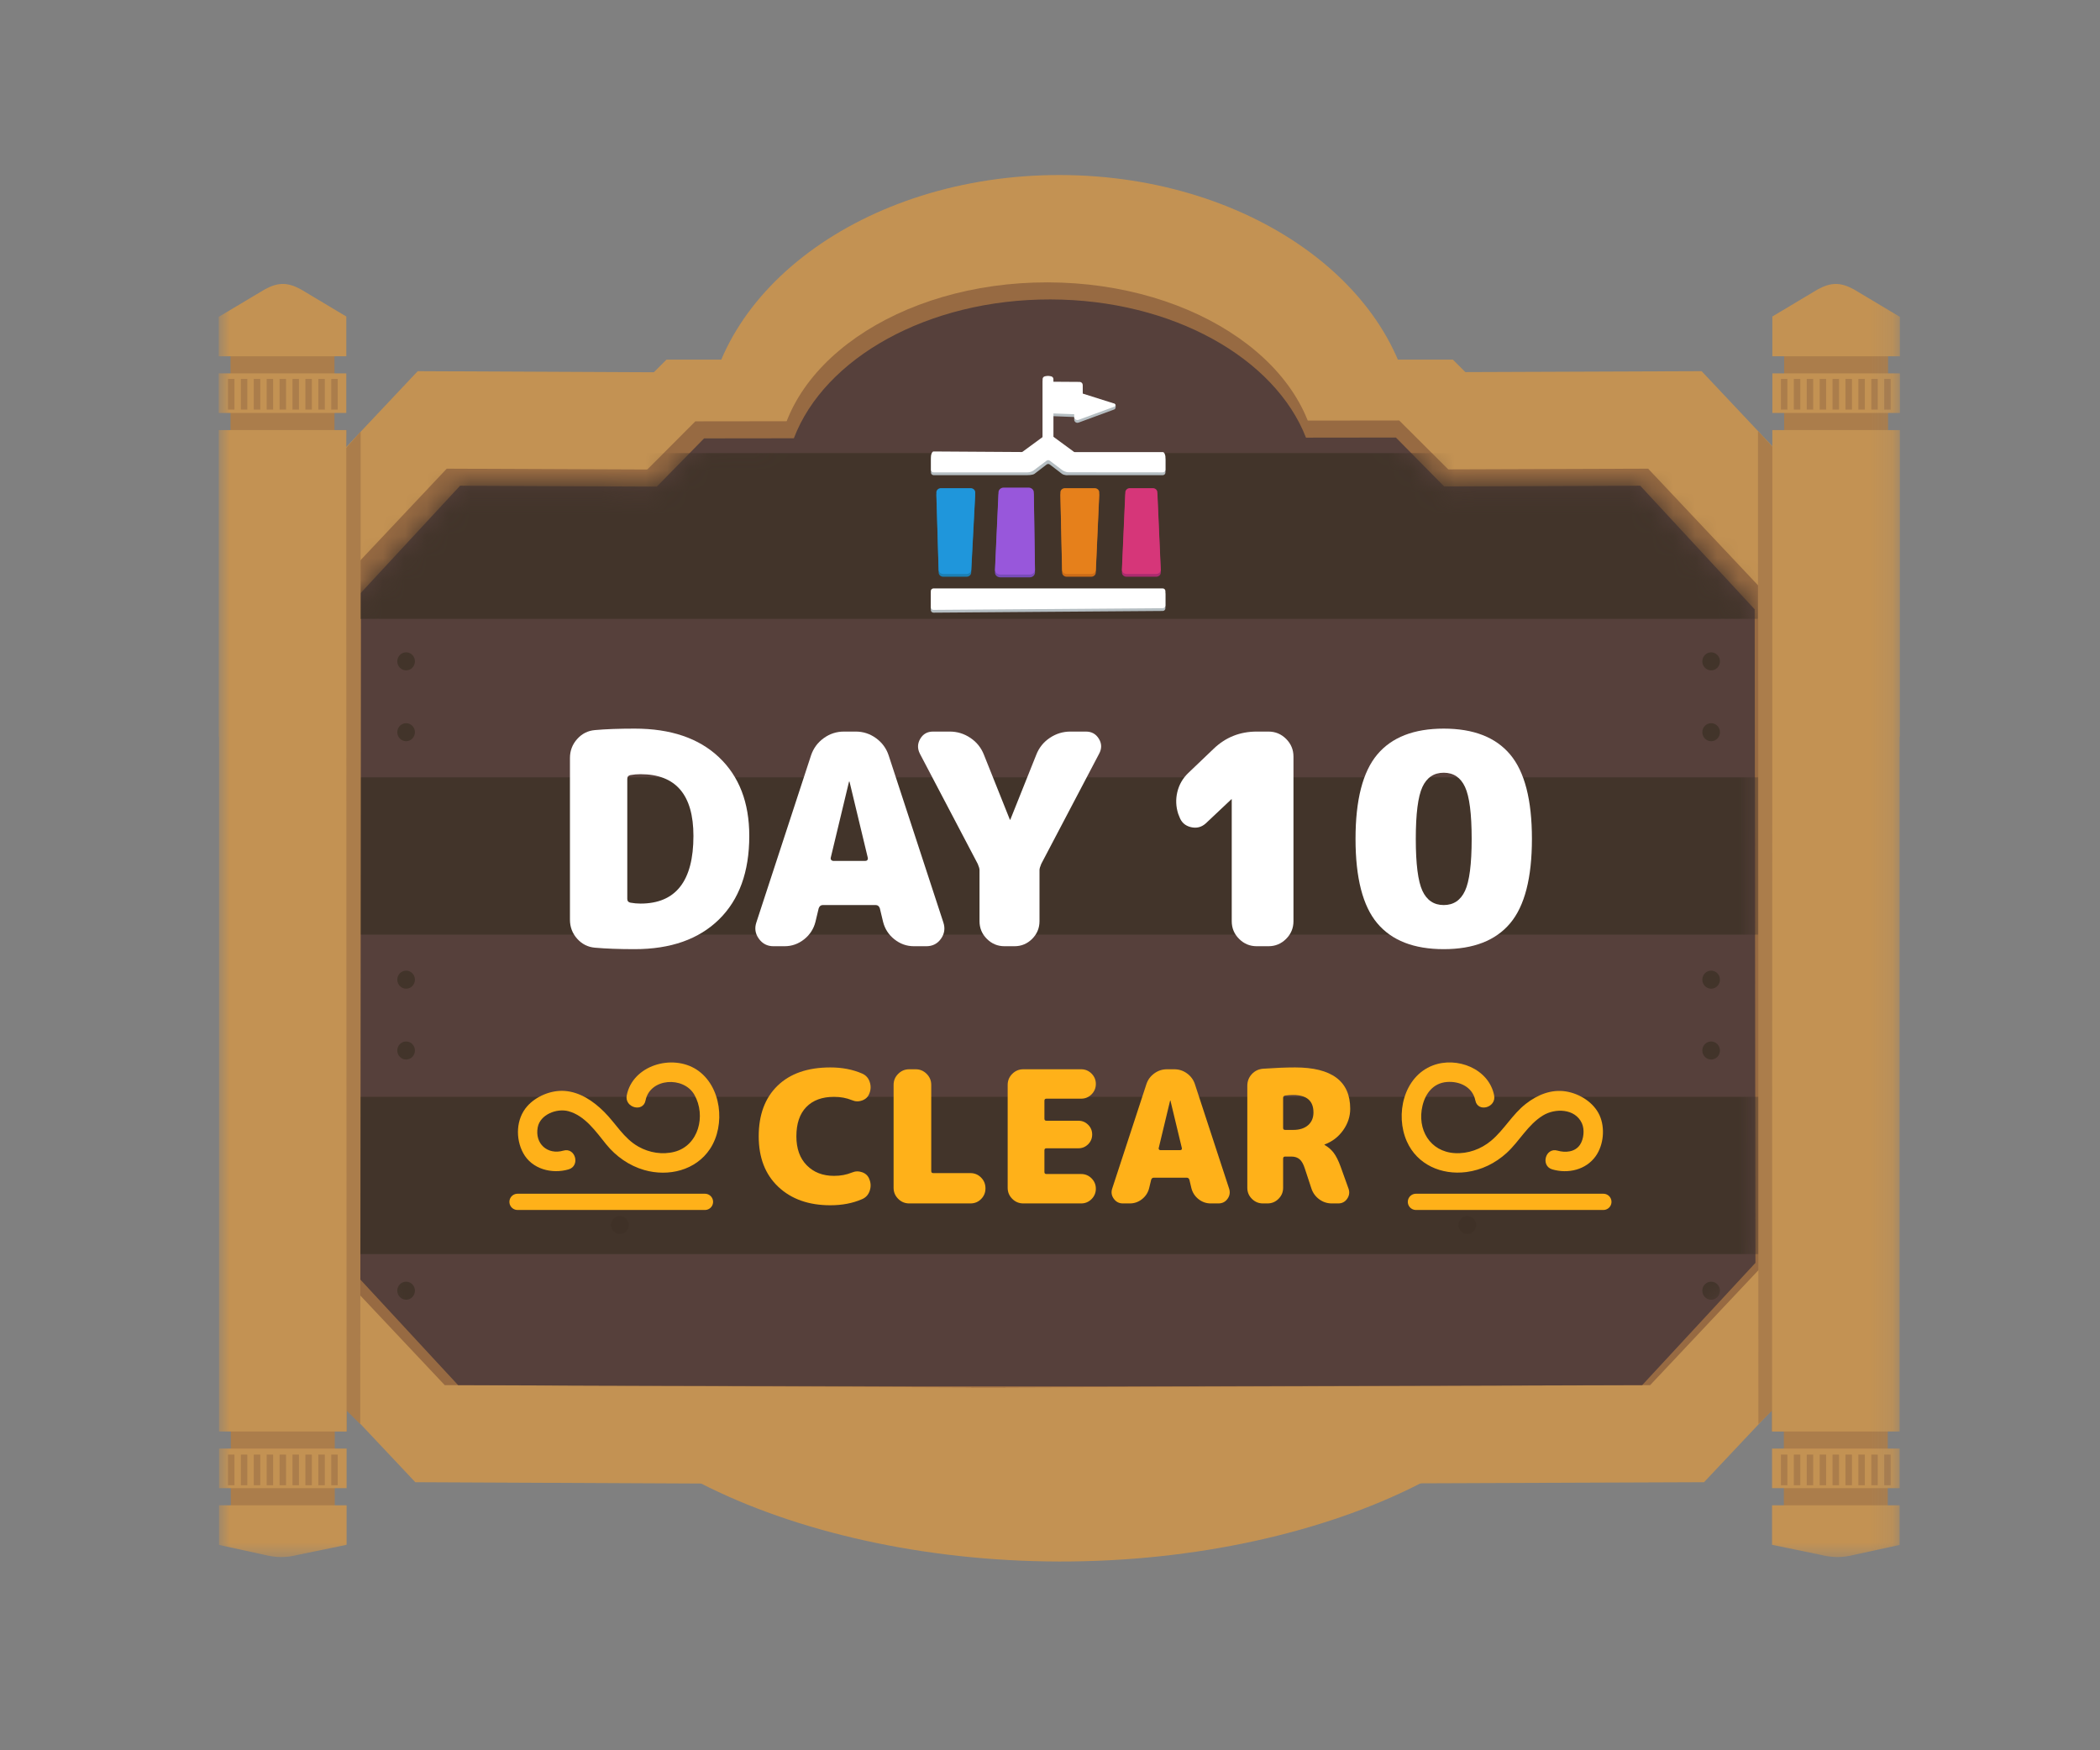 <svg width="96" height="80" viewBox="0 0 96 80" fill="none" xmlns="http://www.w3.org/2000/svg">
<rect x="0" y="0" width="96" height="80" fill="#808080" stroke="none"/>
<path fill-rule="evenodd" clip-rule="evenodd" d="M71.873 59.312C71.86 65.996 60.903 71.395 48.421 71.372C35.938 71.348 25.001 65.911 25.014 59.227C25.026 52.543 35.983 48.875 48.466 48.898C60.949 48.922 71.885 52.628 71.873 59.312" fill="#C39253"/>
<path fill-rule="evenodd" clip-rule="evenodd" d="M84.208 61.049L84.167 23.735L77.788 16.965L45.307 17.09L19.096 16.965L12.717 23.735L12.676 61.049L18.986 67.747L44.269 67.867L44.269 67.876L45.3 67.872L46.139 67.876V67.869L77.898 67.747L84.208 61.049Z" fill="#C39253"/>
<path fill-rule="evenodd" clip-rule="evenodd" d="M64.666 20.133C64.653 26.817 57.38 32.221 48.42 32.205C39.461 32.188 32.208 26.756 32.221 20.072C32.233 13.388 39.507 7.983 48.466 8C57.425 8.017 64.678 13.449 64.666 20.133" fill="#C39253"/>
<path fill-rule="evenodd" clip-rule="evenodd" d="M27.234 19.67V25.201C27.234 26.986 28.682 28.433 30.467 28.433H66.418C68.204 28.433 69.651 26.986 69.651 25.201V19.67L66.418 16.438H30.467L27.234 19.67Z" fill="#C39253"/>
<path fill-rule="evenodd" clip-rule="evenodd" d="M80.701 57.721L80.667 27.071L75.344 21.422L45.267 21.526L20.422 21.422L15.099 27.071L15.065 57.721L20.33 63.31L44.401 63.411V63.418L45.262 63.415L45.961 63.418V63.412L75.436 63.31L80.701 57.721Z" fill="#976A42"/>
<path fill-rule="evenodd" clip-rule="evenodd" d="M28.725 22.328L28.731 27.573C28.733 29.267 30.108 30.638 31.801 30.636L63.978 30.596C65.671 30.594 67.042 29.22 67.04 27.526L67.034 22.281L63.964 19.219L31.787 19.258L28.725 22.328Z" fill="#976A42"/>
<path fill-rule="evenodd" clip-rule="evenodd" d="M60.226 21.526C60.217 26.273 54.683 30.112 47.866 30.099C41.049 30.086 35.53 26.227 35.539 21.479C35.548 16.732 41.082 12.893 47.899 12.906C54.715 12.919 60.234 16.778 60.226 21.526" fill="#976A42"/>
<path fill-rule="evenodd" clip-rule="evenodd" d="M80.214 27.851L74.982 22.201L66.017 22.235L63.813 19.998L59.702 20.003C58.289 16.37 53.598 13.696 48.023 13.686C42.41 13.675 37.683 16.367 36.291 20.032L32.187 20.037L30.026 22.242L21.032 22.201L15.8 27.851L15.766 57.722L20.941 63.31C39.478 63.387 55.926 63.376 74.46 63.312C74.664 63.312 74.868 63.311 75.072 63.31L80.248 57.722L80.214 27.851Z" fill="#56403B"/>
<mask id="mask0" mask-type="alpha" maskUnits="userSpaceOnUse" x="15" y="13" width="66" height="51">
<path fill-rule="evenodd" clip-rule="evenodd" d="M48.013 13.686C53.588 13.696 58.279 16.37 59.692 20.003V20.003L63.803 19.998L66.007 22.235L74.972 22.201L80.204 27.851L80.238 57.722L75.063 63.31C74.859 63.311 74.654 63.312 74.45 63.313C55.916 63.376 39.468 63.387 20.932 63.31C20.931 63.31 15.756 57.722 15.756 57.722V57.722L15.79 27.851L21.021 22.201L30.016 22.242L32.178 20.038L36.282 20.033C37.673 16.367 42.4 13.675 48.013 13.686Z" fill="white"/>
</mask>
<g mask="url(#mask0)">
<path fill-rule="evenodd" clip-rule="evenodd" d="M10.893 28.285H81.531V20.709H10.893V28.285Z" fill="#42342A"/>
<path fill-rule="evenodd" clip-rule="evenodd" d="M10.893 42.719H81.531V35.531H10.893V42.719Z" fill="#42342A"/>
<path fill-rule="evenodd" clip-rule="evenodd" d="M10.893 57.32H81.531V50.133H10.893V57.32Z" fill="#42342A"/>
<path fill-rule="evenodd" clip-rule="evenodd" d="M78.626 44.777C78.626 45.005 78.446 45.19 78.224 45.19C78.001 45.19 77.82 45.005 77.82 44.777C77.82 44.55 78.001 44.365 78.224 44.365C78.446 44.365 78.626 44.55 78.626 44.777" fill="#42342A"/>
<path fill-rule="evenodd" clip-rule="evenodd" d="M78.626 48.016C78.626 48.243 78.446 48.428 78.224 48.428C78.001 48.428 77.82 48.243 77.82 48.016C77.82 47.788 78.001 47.603 78.224 47.603C78.446 47.603 78.626 47.788 78.626 48.016" fill="#42342A"/>
<path fill-rule="evenodd" clip-rule="evenodd" d="M18.968 44.777C18.968 45.005 18.788 45.19 18.565 45.19C18.343 45.19 18.162 45.005 18.162 44.777C18.162 44.55 18.343 44.365 18.565 44.365C18.788 44.365 18.968 44.55 18.968 44.777" fill="#42342A"/>
<path fill-rule="evenodd" clip-rule="evenodd" d="M18.968 48.016C18.968 48.243 18.788 48.428 18.565 48.428C18.343 48.428 18.162 48.243 18.162 48.016C18.162 47.788 18.343 47.603 18.565 47.603C18.788 47.603 18.968 47.788 18.968 48.016" fill="#42342A"/>
<path fill-rule="evenodd" clip-rule="evenodd" d="M78.626 58.994C78.626 59.222 78.446 59.406 78.224 59.406C78.001 59.406 77.82 59.222 77.82 58.994C77.82 58.767 78.001 58.582 78.224 58.582C78.446 58.582 78.626 58.767 78.626 58.994" fill="#42342A"/>
<path fill-rule="evenodd" clip-rule="evenodd" d="M18.968 58.994C18.968 59.222 18.788 59.406 18.565 59.406C18.343 59.406 18.162 59.222 18.162 58.994C18.162 58.767 18.343 58.582 18.565 58.582C18.788 58.582 18.968 58.767 18.968 58.994" fill="#42342A"/>
<path fill-rule="evenodd" clip-rule="evenodd" d="M78.626 30.229C78.626 30.456 78.446 30.641 78.224 30.641C78.001 30.641 77.82 30.456 77.82 30.229C77.82 30.001 78.001 29.816 78.224 29.816C78.446 29.816 78.626 30.001 78.626 30.229" fill="#42342A"/>
<path fill-rule="evenodd" clip-rule="evenodd" d="M78.626 33.467C78.626 33.694 78.446 33.879 78.224 33.879C78.001 33.879 77.82 33.694 77.82 33.467C77.82 33.239 78.001 33.055 78.224 33.055C78.446 33.055 78.626 33.239 78.626 33.467" fill="#42342A"/>
<path fill-rule="evenodd" clip-rule="evenodd" d="M18.968 30.229C18.968 30.456 18.788 30.641 18.565 30.641C18.343 30.641 18.162 30.456 18.162 30.229C18.162 30.001 18.343 29.816 18.565 29.816C18.788 29.816 18.968 30.001 18.968 30.229" fill="#42342A"/>
<path fill-rule="evenodd" clip-rule="evenodd" d="M18.968 33.467C18.968 33.694 18.788 33.879 18.565 33.879C18.343 33.879 18.162 33.694 18.162 33.467C18.162 33.239 18.343 33.055 18.565 33.055C18.788 33.055 18.968 33.239 18.968 33.467" fill="#42342A"/>
<path fill-rule="evenodd" clip-rule="evenodd" d="M28.74 55.992C28.74 56.22 28.559 56.404 28.337 56.404C28.114 56.404 27.934 56.22 27.934 55.992C27.934 55.765 28.114 55.58 28.337 55.58C28.559 55.58 28.74 55.765 28.74 55.992" fill="#3F3127"/>
<path fill-rule="evenodd" clip-rule="evenodd" d="M67.48 55.992C67.48 56.22 67.299 56.404 67.077 56.404C66.854 56.404 66.674 56.22 66.674 55.992C66.674 55.765 66.854 55.58 67.077 55.58C67.299 55.58 67.48 55.765 67.48 55.992" fill="#3F3127"/>
</g>
<mask id="mask1" mask-type="alpha" maskUnits="userSpaceOnUse" x="10" y="8" width="77" height="64">
<path fill-rule="evenodd" clip-rule="evenodd" d="M10 71.372H86.852V8H10V71.372Z" fill="white"/>
</mask>
<g mask="url(#mask1)">
<path fill-rule="evenodd" clip-rule="evenodd" d="M10.539 17.795H15.29V15.986H10.539V17.795Z" fill="#AB7D4B"/>
<path fill-rule="evenodd" clip-rule="evenodd" d="M10.539 20.117H15.29V18.309H10.539V20.117Z" fill="#AB7D4B"/>
<path fill-rule="evenodd" clip-rule="evenodd" d="M10 18.875H15.83V17.066H10V18.875Z" fill="#C39253"/>
<path fill-rule="evenodd" clip-rule="evenodd" d="M13.761 13.23C13.151 12.895 12.708 12.895 12.098 13.23L10.013 14.475H10V16.283H15.831V14.475H15.844L13.761 13.23Z" fill="#C39253"/>
<path fill-rule="evenodd" clip-rule="evenodd" d="M10.553 69.1H15.303V67.291H10.553V69.1Z" fill="#AB7D4B"/>
<path fill-rule="evenodd" clip-rule="evenodd" d="M10.553 66.777H15.303V64.969H10.553V66.777Z" fill="#AB7D4B"/>
<path fill-rule="evenodd" clip-rule="evenodd" d="M10.014 68.019H15.844V66.211H10.014V68.019Z" fill="#C39253"/>
<path fill-rule="evenodd" clip-rule="evenodd" d="M10.013 68.803V70.611H10L12.045 71.057C12.634 71.205 13.077 71.205 13.667 71.057L15.83 70.611H15.844V68.803H10.013Z" fill="#C39253"/>
<path fill-rule="evenodd" clip-rule="evenodd" d="M15.143 18.721H15.438V17.32H15.143V18.721Z" fill="#AB7D4B"/>
<path fill-rule="evenodd" clip-rule="evenodd" d="M14.553 18.721H14.848V17.32H14.553V18.721Z" fill="#AB7D4B"/>
<path fill-rule="evenodd" clip-rule="evenodd" d="M13.961 18.721H14.256V17.32H13.961V18.721Z" fill="#AB7D4B"/>
<path fill-rule="evenodd" clip-rule="evenodd" d="M13.371 18.721H13.666V17.32H13.371V18.721Z" fill="#AB7D4B"/>
<path fill-rule="evenodd" clip-rule="evenodd" d="M12.781 18.721H13.076V17.32H12.781V18.721Z" fill="#AB7D4B"/>
<path fill-rule="evenodd" clip-rule="evenodd" d="M12.191 18.721H12.486V17.32H12.191V18.721Z" fill="#AB7D4B"/>
<path fill-rule="evenodd" clip-rule="evenodd" d="M11.602 18.721H11.897V17.32H11.602V18.721Z" fill="#AB7D4B"/>
<path fill-rule="evenodd" clip-rule="evenodd" d="M11.012 18.721H11.307V17.32H11.012V18.721Z" fill="#AB7D4B"/>
<path fill-rule="evenodd" clip-rule="evenodd" d="M10.422 18.721H10.717V17.32H10.422V18.721Z" fill="#AB7D4B"/>
<path fill-rule="evenodd" clip-rule="evenodd" d="M15.143 67.885H15.438V66.484H15.143V67.885Z" fill="#AB7D4B"/>
<path fill-rule="evenodd" clip-rule="evenodd" d="M14.553 67.885H14.848V66.484H14.553V67.885Z" fill="#AB7D4B"/>
<path fill-rule="evenodd" clip-rule="evenodd" d="M13.961 67.885H14.256V66.484H13.961V67.885Z" fill="#AB7D4B"/>
<path fill-rule="evenodd" clip-rule="evenodd" d="M13.371 67.885H13.666V66.484H13.371V67.885Z" fill="#AB7D4B"/>
<path fill-rule="evenodd" clip-rule="evenodd" d="M12.781 67.885H13.076V66.484H12.781V67.885Z" fill="#AB7D4B"/>
<path fill-rule="evenodd" clip-rule="evenodd" d="M12.191 67.885H12.486V66.484H12.191V67.885Z" fill="#AB7D4B"/>
<path fill-rule="evenodd" clip-rule="evenodd" d="M11.602 67.885H11.897V66.484H11.602V67.885Z" fill="#AB7D4B"/>
<path fill-rule="evenodd" clip-rule="evenodd" d="M11.012 67.885H11.307V66.484H11.012V67.885Z" fill="#AB7D4B"/>
<path fill-rule="evenodd" clip-rule="evenodd" d="M10.422 67.885H10.717V66.484H10.422V67.885Z" fill="#AB7D4B"/>
<path fill-rule="evenodd" clip-rule="evenodd" d="M15.845 65.428H10.67V33.674H10.656V19.658H15.831L15.816 20.483L16.487 19.729V28.294H16.5L16.468 65.089L15.845 64.476" fill="#AB7D4B"/>
<path fill-rule="evenodd" clip-rule="evenodd" d="M15.844 65.428H10.013V33.674H10V19.658H15.83V28.294L15.844 65.428Z" fill="#C39253"/>
<path fill-rule="evenodd" clip-rule="evenodd" d="M81.561 17.795H86.312V15.986H81.561V17.795Z" fill="#AB7D4B"/>
<path fill-rule="evenodd" clip-rule="evenodd" d="M81.561 20.117H86.312V18.309H81.561V20.117Z" fill="#AB7D4B"/>
<path fill-rule="evenodd" clip-rule="evenodd" d="M81.022 18.875H86.852V17.066H81.022V18.875Z" fill="#C39253"/>
<path fill-rule="evenodd" clip-rule="evenodd" d="M83.091 13.23C83.701 12.895 84.144 12.895 84.754 13.23L86.838 14.475H86.852V16.283H81.021V14.475H81.008L83.091 13.23Z" fill="#C39253"/>
<path fill-rule="evenodd" clip-rule="evenodd" d="M81.547 69.1H86.298V67.291H81.547V69.1Z" fill="#AB7D4B"/>
<path fill-rule="evenodd" clip-rule="evenodd" d="M81.547 66.777H86.298V64.969H81.547V66.777Z" fill="#AB7D4B"/>
<path fill-rule="evenodd" clip-rule="evenodd" d="M81.008 68.019H86.838V66.211H81.008V68.019Z" fill="#C39253"/>
<path fill-rule="evenodd" clip-rule="evenodd" d="M86.838 68.803V70.611H86.852L84.807 71.057C84.217 71.205 83.775 71.205 83.185 71.057L81.021 70.611H81.008V68.803H86.838Z" fill="#C39253"/>
<path fill-rule="evenodd" clip-rule="evenodd" d="M81.414 18.721H81.709V17.32H81.414V18.721Z" fill="#AB7D4B"/>
<path fill-rule="evenodd" clip-rule="evenodd" d="M82.004 18.721H82.299V17.32H82.004V18.721Z" fill="#AB7D4B"/>
<path fill-rule="evenodd" clip-rule="evenodd" d="M82.594 18.721H82.889V17.32H82.594V18.721Z" fill="#AB7D4B"/>
<path fill-rule="evenodd" clip-rule="evenodd" d="M83.186 18.721H83.48V17.32H83.186V18.721Z" fill="#AB7D4B"/>
<path fill-rule="evenodd" clip-rule="evenodd" d="M83.773 18.721H84.069V17.32H83.773V18.721Z" fill="#AB7D4B"/>
<path fill-rule="evenodd" clip-rule="evenodd" d="M84.365 18.721H84.66V17.32H84.365V18.721Z" fill="#AB7D4B"/>
<path fill-rule="evenodd" clip-rule="evenodd" d="M84.955 18.721H85.25V17.32H84.955V18.721Z" fill="#AB7D4B"/>
<path fill-rule="evenodd" clip-rule="evenodd" d="M85.545 18.721H85.84V17.32H85.545V18.721Z" fill="#AB7D4B"/>
<path fill-rule="evenodd" clip-rule="evenodd" d="M86.135 18.721H86.43V17.32H86.135V18.721Z" fill="#AB7D4B"/>
<path fill-rule="evenodd" clip-rule="evenodd" d="M81.414 67.885H81.709V66.484H81.414V67.885Z" fill="#AB7D4B"/>
<path fill-rule="evenodd" clip-rule="evenodd" d="M82.004 67.885H82.299V66.484H82.004V67.885Z" fill="#AB7D4B"/>
<path fill-rule="evenodd" clip-rule="evenodd" d="M82.594 67.885H82.889V66.484H82.594V67.885Z" fill="#AB7D4B"/>
<path fill-rule="evenodd" clip-rule="evenodd" d="M83.186 67.885H83.48V66.484H83.186V67.885Z" fill="#AB7D4B"/>
<path fill-rule="evenodd" clip-rule="evenodd" d="M83.773 67.885H84.069V66.484H83.773V67.885Z" fill="#AB7D4B"/>
<path fill-rule="evenodd" clip-rule="evenodd" d="M84.365 67.885H84.66V66.484H84.365V67.885Z" fill="#AB7D4B"/>
<path fill-rule="evenodd" clip-rule="evenodd" d="M84.955 67.885H85.25V66.484H84.955V67.885Z" fill="#AB7D4B"/>
<path fill-rule="evenodd" clip-rule="evenodd" d="M85.545 67.885H85.84V66.484H85.545V67.885Z" fill="#AB7D4B"/>
<path fill-rule="evenodd" clip-rule="evenodd" d="M86.135 67.885H86.43V66.484H86.135V67.885Z" fill="#AB7D4B"/>
<path fill-rule="evenodd" clip-rule="evenodd" d="M81.007 65.428H86.182V33.674H86.196V19.658H81.021L81.036 20.428L80.365 19.703V28.294L80.374 28.334L80.384 65.089L81.007 64.476" fill="#AB7D4B"/>
<path fill-rule="evenodd" clip-rule="evenodd" d="M81.008 65.428H86.838V33.674H86.852V19.658H81.021V28.294L81.008 65.428Z" fill="#C39253"/>
<path fill-rule="evenodd" clip-rule="evenodd" d="M29.281 41.3C30.893 41.3 31.7 40.269 31.7 38.208C31.7 36.327 30.893 35.386 29.281 35.386C29.128 35.386 28.976 35.399 28.823 35.426C28.725 35.444 28.676 35.502 28.676 35.601V41.084C28.676 41.183 28.725 41.241 28.823 41.259C28.976 41.286 29.128 41.3 29.281 41.3M29.012 33.303C30.66 33.303 31.946 33.739 32.869 34.613C33.792 35.487 34.253 36.685 34.253 38.208C34.253 39.848 33.792 41.12 32.869 42.025C31.946 42.93 30.66 43.383 29.012 43.383C28.295 43.383 27.69 43.36 27.197 43.316C26.875 43.289 26.604 43.152 26.384 42.906C26.164 42.659 26.055 42.37 26.055 42.039V34.647C26.055 34.315 26.164 34.026 26.384 33.78C26.604 33.533 26.875 33.397 27.197 33.37C27.69 33.325 28.295 33.303 29.012 33.303" fill="white"/>
<path fill-rule="evenodd" clip-rule="evenodd" d="M38.098 39.351H39.549C39.594 39.351 39.628 39.338 39.65 39.311C39.672 39.284 39.679 39.248 39.67 39.203L38.837 35.736C38.837 35.727 38.832 35.722 38.824 35.722C38.815 35.722 38.81 35.727 38.81 35.736L37.977 39.203C37.968 39.248 37.977 39.284 38.004 39.311C38.031 39.338 38.062 39.351 38.098 39.351M40.624 34.526L43.124 42.16C43.214 42.429 43.178 42.678 43.017 42.906C42.856 43.135 42.631 43.249 42.345 43.249H41.78C41.449 43.249 41.151 43.143 40.887 42.933C40.622 42.723 40.45 42.456 40.369 42.133L40.221 41.515C40.185 41.416 40.123 41.367 40.033 41.367H37.614C37.524 41.367 37.462 41.416 37.426 41.515L37.278 42.133C37.197 42.456 37.025 42.723 36.761 42.933C36.496 43.143 36.198 43.249 35.867 43.249H35.356C35.078 43.249 34.856 43.135 34.691 42.906C34.525 42.678 34.487 42.429 34.577 42.16L37.076 34.526C37.184 34.204 37.377 33.941 37.654 33.74C37.932 33.538 38.241 33.438 38.582 33.438H39.119C39.459 33.438 39.769 33.538 40.047 33.74C40.324 33.941 40.517 34.204 40.624 34.526" fill="white"/>
<path fill-rule="evenodd" clip-rule="evenodd" d="M49.643 33.438C49.903 33.438 50.1 33.547 50.234 33.767C50.369 33.986 50.373 34.212 50.248 34.446L47.6 39.486C47.547 39.611 47.52 39.705 47.52 39.768V42.106C47.52 42.42 47.407 42.689 47.184 42.913C46.959 43.137 46.691 43.249 46.377 43.249H45.92C45.606 43.249 45.338 43.137 45.114 42.913C44.89 42.689 44.778 42.42 44.778 42.106V39.768C44.778 39.705 44.751 39.611 44.697 39.486L42.05 34.446C41.933 34.212 41.94 33.986 42.069 33.767C42.199 33.547 42.394 33.438 42.654 33.438H43.42C43.761 33.438 44.074 33.534 44.361 33.727C44.648 33.919 44.854 34.177 44.98 34.499L46.162 37.456C46.162 37.465 46.166 37.469 46.175 37.469C46.184 37.469 46.189 37.465 46.189 37.456L47.372 34.499C47.497 34.177 47.703 33.919 47.99 33.727C48.277 33.534 48.59 33.438 48.931 33.438H49.643Z" fill="white"/>
<path fill-rule="evenodd" clip-rule="evenodd" d="M57.988 33.438C58.301 33.438 58.57 33.55 58.794 33.773C59.018 33.998 59.13 34.266 59.13 34.58V42.106C59.13 42.42 59.018 42.689 58.794 42.913C58.57 43.137 58.301 43.249 57.988 43.249H57.45C57.136 43.249 56.867 43.137 56.644 42.913C56.419 42.689 56.308 42.42 56.308 42.106V36.529H56.294L55.125 37.631C54.928 37.81 54.7 37.868 54.44 37.806C54.179 37.743 54.005 37.586 53.916 37.335L53.862 37.201C53.754 36.87 53.741 36.535 53.821 36.199C53.902 35.863 54.068 35.575 54.319 35.333L55.474 34.23C56.021 33.702 56.679 33.438 57.45 33.438H57.988Z" fill="white"/>
<path fill-rule="evenodd" clip-rule="evenodd" d="M65.024 40.715C65.226 41.15 65.55 41.367 65.999 41.367C66.447 41.367 66.771 41.15 66.973 40.715C67.175 40.28 67.276 39.49 67.276 38.343C67.276 37.196 67.175 36.405 66.973 35.971C66.771 35.536 66.447 35.319 65.999 35.319C65.55 35.319 65.226 35.536 65.024 35.971C64.823 36.405 64.722 37.196 64.722 38.343C64.722 39.49 64.823 40.28 65.024 40.715M62.961 34.486C63.624 33.697 64.637 33.303 65.999 33.303C67.361 33.303 68.373 33.697 69.036 34.486C69.699 35.274 70.031 36.56 70.031 38.343C70.031 40.126 69.699 41.412 69.036 42.2C68.373 42.989 67.361 43.383 65.999 43.383C64.637 43.383 63.624 42.989 62.961 42.2C62.298 41.412 61.967 40.126 61.967 38.343C61.967 36.56 62.298 35.274 62.961 34.486" fill="white"/>
<path fill-rule="evenodd" clip-rule="evenodd" d="M38.128 50.133C37.585 50.133 37.162 50.288 36.859 50.599C36.557 50.91 36.406 51.357 36.406 51.939C36.406 52.499 36.564 52.94 36.88 53.262C37.197 53.584 37.612 53.745 38.128 53.745C38.425 53.745 38.696 53.695 38.942 53.594C39.099 53.527 39.257 53.523 39.417 53.581C39.577 53.64 39.685 53.745 39.741 53.896C39.813 54.07 39.819 54.248 39.757 54.43C39.696 54.612 39.578 54.739 39.405 54.812C38.979 54.997 38.497 55.089 37.96 55.089C36.968 55.089 36.175 54.808 35.578 54.245C34.982 53.682 34.684 52.913 34.684 51.939C34.684 50.953 34.971 50.182 35.545 49.625C36.119 49.068 36.924 48.789 37.96 48.789C38.497 48.789 38.979 48.882 39.405 49.066C39.578 49.139 39.696 49.267 39.757 49.449C39.819 49.63 39.813 49.808 39.741 49.982C39.685 50.133 39.577 50.238 39.417 50.297C39.257 50.356 39.099 50.352 38.942 50.284C38.696 50.184 38.425 50.133 38.128 50.133" fill="#FFB119"/>
<path fill-rule="evenodd" clip-rule="evenodd" d="M44.361 53.619C44.551 53.619 44.714 53.686 44.848 53.821C44.982 53.955 45.05 54.12 45.05 54.316C45.05 54.507 44.984 54.669 44.852 54.803C44.72 54.938 44.556 55.005 44.361 55.005H41.564C41.368 55.005 41.199 54.935 41.06 54.795C40.919 54.655 40.85 54.487 40.85 54.291V49.587C40.85 49.391 40.919 49.223 41.06 49.083C41.199 48.943 41.368 48.873 41.564 48.873H41.858C42.054 48.873 42.221 48.943 42.361 49.083C42.501 49.223 42.571 49.391 42.571 49.587V53.527C42.571 53.588 42.602 53.619 42.664 53.619H44.361Z" fill="#FFB119"/>
<path fill-rule="evenodd" clip-rule="evenodd" d="M47.837 50.217C47.775 50.217 47.745 50.248 47.745 50.309V51.133C47.745 51.194 47.775 51.225 47.837 51.225H49.298C49.472 51.225 49.62 51.287 49.744 51.41C49.867 51.533 49.928 51.681 49.928 51.855C49.928 52.029 49.867 52.177 49.744 52.3C49.62 52.423 49.472 52.485 49.298 52.485H47.837C47.775 52.485 47.745 52.516 47.745 52.577V53.569C47.745 53.63 47.775 53.661 47.837 53.661H49.425C49.609 53.661 49.767 53.727 49.899 53.858C50.03 53.99 50.096 54.148 50.096 54.333C50.096 54.518 50.03 54.676 49.899 54.808C49.767 54.939 49.609 55.005 49.425 55.005H46.779C46.583 55.005 46.414 54.935 46.275 54.795C46.134 54.655 46.065 54.487 46.065 54.291V49.587C46.065 49.391 46.134 49.223 46.275 49.083C46.414 48.943 46.583 48.873 46.779 48.873H49.425C49.609 48.873 49.767 48.939 49.899 49.07C50.03 49.202 50.096 49.36 50.096 49.545C50.096 49.73 50.03 49.888 49.899 50.02C49.767 50.151 49.609 50.217 49.425 50.217H47.837Z" fill="#FFB119"/>
<path fill-rule="evenodd" clip-rule="evenodd" d="M53.045 52.569H53.952C53.98 52.569 54.001 52.561 54.015 52.544C54.029 52.527 54.033 52.505 54.028 52.477L53.507 50.309C53.507 50.304 53.504 50.301 53.498 50.301C53.493 50.301 53.49 50.304 53.49 50.309L52.969 52.477C52.963 52.505 52.969 52.527 52.986 52.544C53.003 52.561 53.022 52.569 53.045 52.569M54.624 49.553L56.187 54.325C56.242 54.493 56.22 54.648 56.119 54.791C56.018 54.934 55.878 55.005 55.699 55.005H55.346C55.139 55.005 54.953 54.939 54.788 54.808C54.622 54.676 54.515 54.509 54.464 54.308L54.372 53.921C54.349 53.86 54.31 53.829 54.254 53.829H52.742C52.686 53.829 52.647 53.86 52.625 53.921L52.532 54.308C52.482 54.509 52.374 54.676 52.209 54.808C52.044 54.939 51.857 55.005 51.651 55.005H51.331C51.157 55.005 51.019 54.934 50.916 54.791C50.812 54.648 50.788 54.493 50.844 54.325L52.407 49.553C52.473 49.352 52.594 49.188 52.768 49.062C52.941 48.936 53.134 48.873 53.347 48.873H53.683C53.896 48.873 54.089 48.936 54.263 49.062C54.436 49.188 54.557 49.352 54.624 49.553" fill="#FFB119"/>
<path fill-rule="evenodd" clip-rule="evenodd" d="M59.12 51.645C59.405 51.645 59.63 51.574 59.796 51.431C59.961 51.288 60.044 51.093 60.044 50.847C60.044 50.315 59.735 50.049 59.12 50.049C58.99 50.049 58.867 50.057 58.75 50.074C58.688 50.086 58.657 50.122 58.657 50.184V51.553C58.657 51.614 58.688 51.645 58.75 51.645H59.12ZM60.556 52.309C60.55 52.309 60.547 52.312 60.547 52.317C60.547 52.328 60.55 52.334 60.556 52.334C60.724 52.429 60.862 52.55 60.971 52.695C61.081 52.841 61.186 53.051 61.286 53.325L61.648 54.333C61.704 54.495 61.683 54.648 61.585 54.791C61.487 54.934 61.351 55.005 61.178 55.005H60.883C60.67 55.005 60.479 54.942 60.308 54.816C60.137 54.69 60.018 54.526 59.951 54.325L59.649 53.409C59.587 53.213 59.509 53.073 59.413 52.989C59.318 52.905 59.192 52.863 59.035 52.863H58.75C58.688 52.863 58.657 52.894 58.657 52.956V54.291C58.657 54.487 58.587 54.655 58.447 54.795C58.307 54.935 58.139 55.005 57.944 55.005H57.733C57.538 55.005 57.369 54.935 57.23 54.795C57.089 54.655 57.02 54.487 57.02 54.291V49.629C57.02 49.422 57.088 49.244 57.225 49.096C57.362 48.947 57.535 48.865 57.742 48.848C58.302 48.809 58.789 48.789 59.203 48.789C60.883 48.789 61.724 49.419 61.724 50.679C61.724 51.032 61.615 51.359 61.4 51.662C61.184 51.964 60.903 52.18 60.556 52.309V52.309Z" fill="#FFB119"/>
<path fill-rule="evenodd" clip-rule="evenodd" d="M29.51 50.301C29.715 49.266 31.256 49.18 31.745 50.042C32.283 50.99 31.937 52.357 30.837 52.644C30.283 52.788 29.686 52.69 29.19 52.412C28.512 52.033 28.152 51.348 27.614 50.815C27.125 50.33 26.519 49.914 25.814 49.863C25.197 49.818 24.506 50.102 24.097 50.568C23.591 51.144 23.558 52.038 23.917 52.702C24.315 53.439 25.228 53.671 25.99 53.45C26.54 53.291 26.306 52.431 25.754 52.592C25.034 52.8 24.439 52.278 24.582 51.526C24.694 50.937 25.454 50.647 25.986 50.79C26.745 50.995 27.246 51.729 27.712 52.304C28.16 52.857 28.767 53.283 29.453 53.479C30.557 53.795 31.808 53.496 32.459 52.512C33.18 51.42 32.983 49.633 31.849 48.891C30.733 48.162 28.924 48.687 28.651 50.065C28.54 50.624 29.398 50.864 29.51 50.301" fill="#FFB119"/>
<path d="M23.658 54.933H32.227" stroke="#FFB119" stroke-width="0.742" stroke-linecap="round"/>
<path fill-rule="evenodd" clip-rule="evenodd" d="M68.303 50.064C68.062 48.846 66.603 48.278 65.501 48.698C64.165 49.206 63.768 50.946 64.313 52.171C64.787 53.238 65.902 53.716 67.03 53.571C67.723 53.482 68.357 53.169 68.873 52.7C69.467 52.158 69.834 51.414 70.538 50.983C71.087 50.647 72.005 50.658 72.316 51.343C72.445 51.629 72.403 52.064 72.227 52.325C71.999 52.663 71.555 52.694 71.201 52.592C70.649 52.431 70.414 53.291 70.964 53.45C71.68 53.658 72.5 53.474 72.947 52.844C73.312 52.328 73.382 51.55 73.123 50.977C72.857 50.391 72.216 49.989 71.592 49.887C70.912 49.777 70.28 50.041 69.751 50.454C69.132 50.938 68.761 51.641 68.165 52.139C67.704 52.525 67.108 52.741 66.505 52.706C65.368 52.639 64.769 51.619 65.029 50.537C65.166 49.966 65.527 49.507 66.135 49.455C66.732 49.405 67.323 49.69 67.445 50.301C67.556 50.863 68.414 50.625 68.303 50.064" fill="#FFB119"/>
<path d="M73.297 54.933H64.728" stroke="#FFB119" stroke-width="0.742" stroke-linecap="round"/>
<path fill-rule="evenodd" clip-rule="evenodd" d="M53.153 27.021H42.673C42.606 27.021 42.551 27.077 42.551 27.144V27.88C42.551 27.913 42.564 27.944 42.587 27.967C42.61 27.99 42.641 28.003 42.673 28.003H42.674L53.154 27.925C53.221 27.925 53.276 27.87 53.276 27.803V27.144C53.276 27.077 53.221 27.021 53.153 27.021" fill="#B5BEC2"/>
<path fill-rule="evenodd" clip-rule="evenodd" d="M44.532 22.507C44.492 22.464 44.433 22.439 44.372 22.439H43.015C42.954 22.439 42.897 22.463 42.857 22.505C42.821 22.543 42.803 22.591 42.805 22.64L42.91 26.176C42.915 26.28 43.008 26.361 43.121 26.361H44.187C44.297 26.361 44.39 26.282 44.397 26.18L44.582 22.644C44.585 22.594 44.568 22.545 44.532 22.507" fill="#1B80B5"/>
<path fill-rule="evenodd" clip-rule="evenodd" d="M47.26 22.632C47.26 22.512 47.152 22.414 47.021 22.414H45.885C45.756 22.414 45.651 22.506 45.646 22.624L45.485 26.16C45.482 26.216 45.503 26.271 45.543 26.313C45.589 26.36 45.654 26.388 45.723 26.388H47.075C47.207 26.388 47.314 26.29 47.314 26.169L47.26 22.632Z" fill="#794CBA"/>
<path fill-rule="evenodd" clip-rule="evenodd" d="M50.2 22.505C50.16 22.463 50.103 22.439 50.043 22.439H48.684C48.625 22.439 48.568 22.463 48.528 22.503C48.493 22.54 48.474 22.587 48.475 22.637L48.554 26.172C48.556 26.277 48.65 26.361 48.763 26.361H49.884C49.997 26.361 50.089 26.28 50.093 26.176L50.252 22.64C50.254 22.591 50.236 22.543 50.2 22.505" fill="#CC6C18"/>
<path fill-rule="evenodd" clip-rule="evenodd" d="M52.908 22.624C52.904 22.521 52.813 22.439 52.702 22.439H51.649C51.538 22.439 51.448 22.521 51.443 22.624L51.287 26.16C51.285 26.21 51.303 26.259 51.339 26.297C51.379 26.337 51.434 26.361 51.493 26.361H52.858C52.917 26.361 52.973 26.337 53.012 26.297C53.048 26.259 53.066 26.21 53.064 26.16L52.908 22.624Z" fill="#AB2B6F"/>
<path fill-rule="evenodd" clip-rule="evenodd" d="M48.85 21.718H53.159C53.224 21.718 53.277 21.664 53.277 21.599V21.006C53.277 20.953 53.235 20.791 53.159 20.791H49.133C49.117 20.791 49.102 20.786 49.091 20.777C49.085 20.772 49.078 20.767 49.072 20.762L48.155 20.09C48.087 20.043 48.001 20.016 47.918 20.016C47.833 20.016 47.749 20.042 47.68 20.09L46.764 20.762C46.759 20.766 46.754 20.77 46.749 20.773C46.737 20.783 46.721 20.787 46.705 20.787L42.679 20.762C42.662 20.763 42.646 20.769 42.631 20.784C42.586 20.828 42.559 20.935 42.559 20.978V21.599C42.559 21.664 42.612 21.718 42.677 21.718H46.971C46.971 21.718 47.19 21.721 47.287 21.66L47.839 21.237C47.84 21.236 47.875 21.207 47.919 21.207C47.963 21.207 47.998 21.236 48 21.238L48.55 21.66C48.55 21.66 48.662 21.741 48.85 21.718" fill="#B5BEC2"/>
<path fill-rule="evenodd" clip-rule="evenodd" d="M51.001 18.527C51.001 18.578 51.011 18.588 50.988 18.66C50.983 18.685 50.965 18.705 50.941 18.714L49.306 19.316C49.289 19.323 49.271 19.326 49.253 19.326C49.223 19.326 49.193 19.317 49.168 19.299C49.128 19.27 49.104 19.224 49.105 19.175L49.107 19.06L48.156 19.023V20.679C48.156 20.754 48.095 20.815 48.02 20.815H47.798C47.723 20.815 47.662 20.754 47.662 20.679V17.457C47.662 17.416 47.679 17.344 47.788 17.323C47.791 17.322 47.911 17.291 48.031 17.323C48.139 17.345 48.156 17.417 48.156 17.457V17.575L49.357 17.584C49.434 17.584 49.496 17.647 49.496 17.723V18.116L50.957 18.46C50.957 18.46 51.002 18.49 51.001 18.527" fill="#B5BEC2"/>
<path fill-rule="evenodd" clip-rule="evenodd" d="M53.153 26.895H42.673C42.606 26.895 42.551 26.95 42.551 27.017V27.753C42.551 27.786 42.564 27.817 42.587 27.84C42.61 27.863 42.641 27.876 42.673 27.876H42.674L53.154 27.798C53.221 27.798 53.276 27.743 53.276 27.676V27.017C53.276 26.95 53.221 26.895 53.153 26.895" fill="white"/>
<path fill-rule="evenodd" clip-rule="evenodd" d="M44.532 22.38C44.492 22.337 44.433 22.312 44.372 22.312H43.015C42.954 22.312 42.897 22.336 42.857 22.378C42.821 22.416 42.803 22.463 42.805 22.513L42.91 26.049C42.915 26.153 43.008 26.234 43.121 26.234H44.187C44.297 26.234 44.39 26.155 44.397 26.053L44.582 22.517C44.585 22.467 44.568 22.418 44.532 22.38" fill="#1F96DB"/>
<path fill-rule="evenodd" clip-rule="evenodd" d="M47.18 26.181C47.23 26.151 47.263 26.1 47.263 26.042C47.263 26.1 47.23 26.151 47.18 26.181V26.181ZM47.26 22.505C47.26 22.385 47.152 22.287 47.021 22.287H45.884C45.756 22.287 45.651 22.379 45.646 22.497L45.485 26.033C45.482 26.089 45.503 26.144 45.543 26.186C45.589 26.233 45.654 26.261 45.723 26.261H47.075C47.207 26.261 47.314 26.163 47.314 26.042L47.26 22.505Z" fill="#9857DB"/>
<path fill-rule="evenodd" clip-rule="evenodd" d="M50.2 22.378C50.16 22.337 50.103 22.312 50.043 22.312H48.684C48.625 22.312 48.568 22.336 48.528 22.376C48.493 22.413 48.474 22.46 48.475 22.51L48.554 26.046C48.556 26.15 48.65 26.235 48.763 26.235H49.884C49.997 26.235 50.089 26.153 50.093 26.049L50.252 22.514C50.254 22.464 50.236 22.416 50.2 22.378" fill="#E6801B"/>
<path fill-rule="evenodd" clip-rule="evenodd" d="M52.908 22.497C52.904 22.394 52.813 22.312 52.702 22.312H51.649C51.538 22.312 51.448 22.394 51.443 22.497L51.287 26.033C51.285 26.084 51.303 26.132 51.339 26.169C51.379 26.21 51.434 26.234 51.493 26.234H52.858C52.917 26.234 52.973 26.21 53.012 26.169C53.048 26.132 53.066 26.084 53.064 26.033L52.908 22.497Z" fill="#D63679"/>
<path fill-rule="evenodd" clip-rule="evenodd" d="M48.85 21.586L53.159 21.59C53.224 21.59 53.277 21.538 53.277 21.472V20.88C53.277 20.826 53.235 20.664 53.159 20.664H49.133C49.117 20.664 49.102 20.659 49.091 20.65C49.085 20.645 49.078 20.64 49.072 20.636L48.155 19.963C48.087 19.916 48.001 19.889 47.918 19.889C47.833 19.889 47.749 19.915 47.68 19.963L46.764 20.635C46.759 20.639 46.754 20.643 46.749 20.647C46.737 20.656 46.721 20.661 46.705 20.661L42.679 20.635C42.662 20.636 42.646 20.642 42.631 20.657C42.586 20.701 42.559 20.808 42.559 20.851V21.472C42.559 21.538 42.612 21.59 42.677 21.59H46.971C46.971 21.59 47.099 21.596 47.239 21.511L47.838 21.061C47.839 21.061 47.874 21.032 47.917 21.032C47.961 21.032 47.997 21.061 47.998 21.062L48.56 21.488C48.56 21.488 48.698 21.589 48.85 21.586" fill="white"/>
<path fill-rule="evenodd" clip-rule="evenodd" d="M50.968 18.464C50.958 18.454 50.945 18.447 50.933 18.444L49.496 17.989V17.596C49.496 17.52 49.434 17.457 49.357 17.456L48.156 17.448V17.33C48.156 17.29 48.139 17.218 48.031 17.196C47.911 17.165 47.791 17.195 47.789 17.195C47.679 17.217 47.662 17.289 47.662 17.33V20.552C47.662 20.627 47.723 20.688 47.798 20.688H48.02C48.095 20.688 48.156 20.627 48.156 20.552V18.897L49.107 18.933L49.105 19.047C49.104 19.097 49.128 19.143 49.168 19.172C49.193 19.19 49.223 19.199 49.253 19.199C49.271 19.199 49.289 19.196 49.306 19.189L50.941 18.587C50.965 18.578 50.983 18.558 50.988 18.533C50.993 18.508 50.986 18.482 50.968 18.464" fill="white"/>
</g>
</svg>
